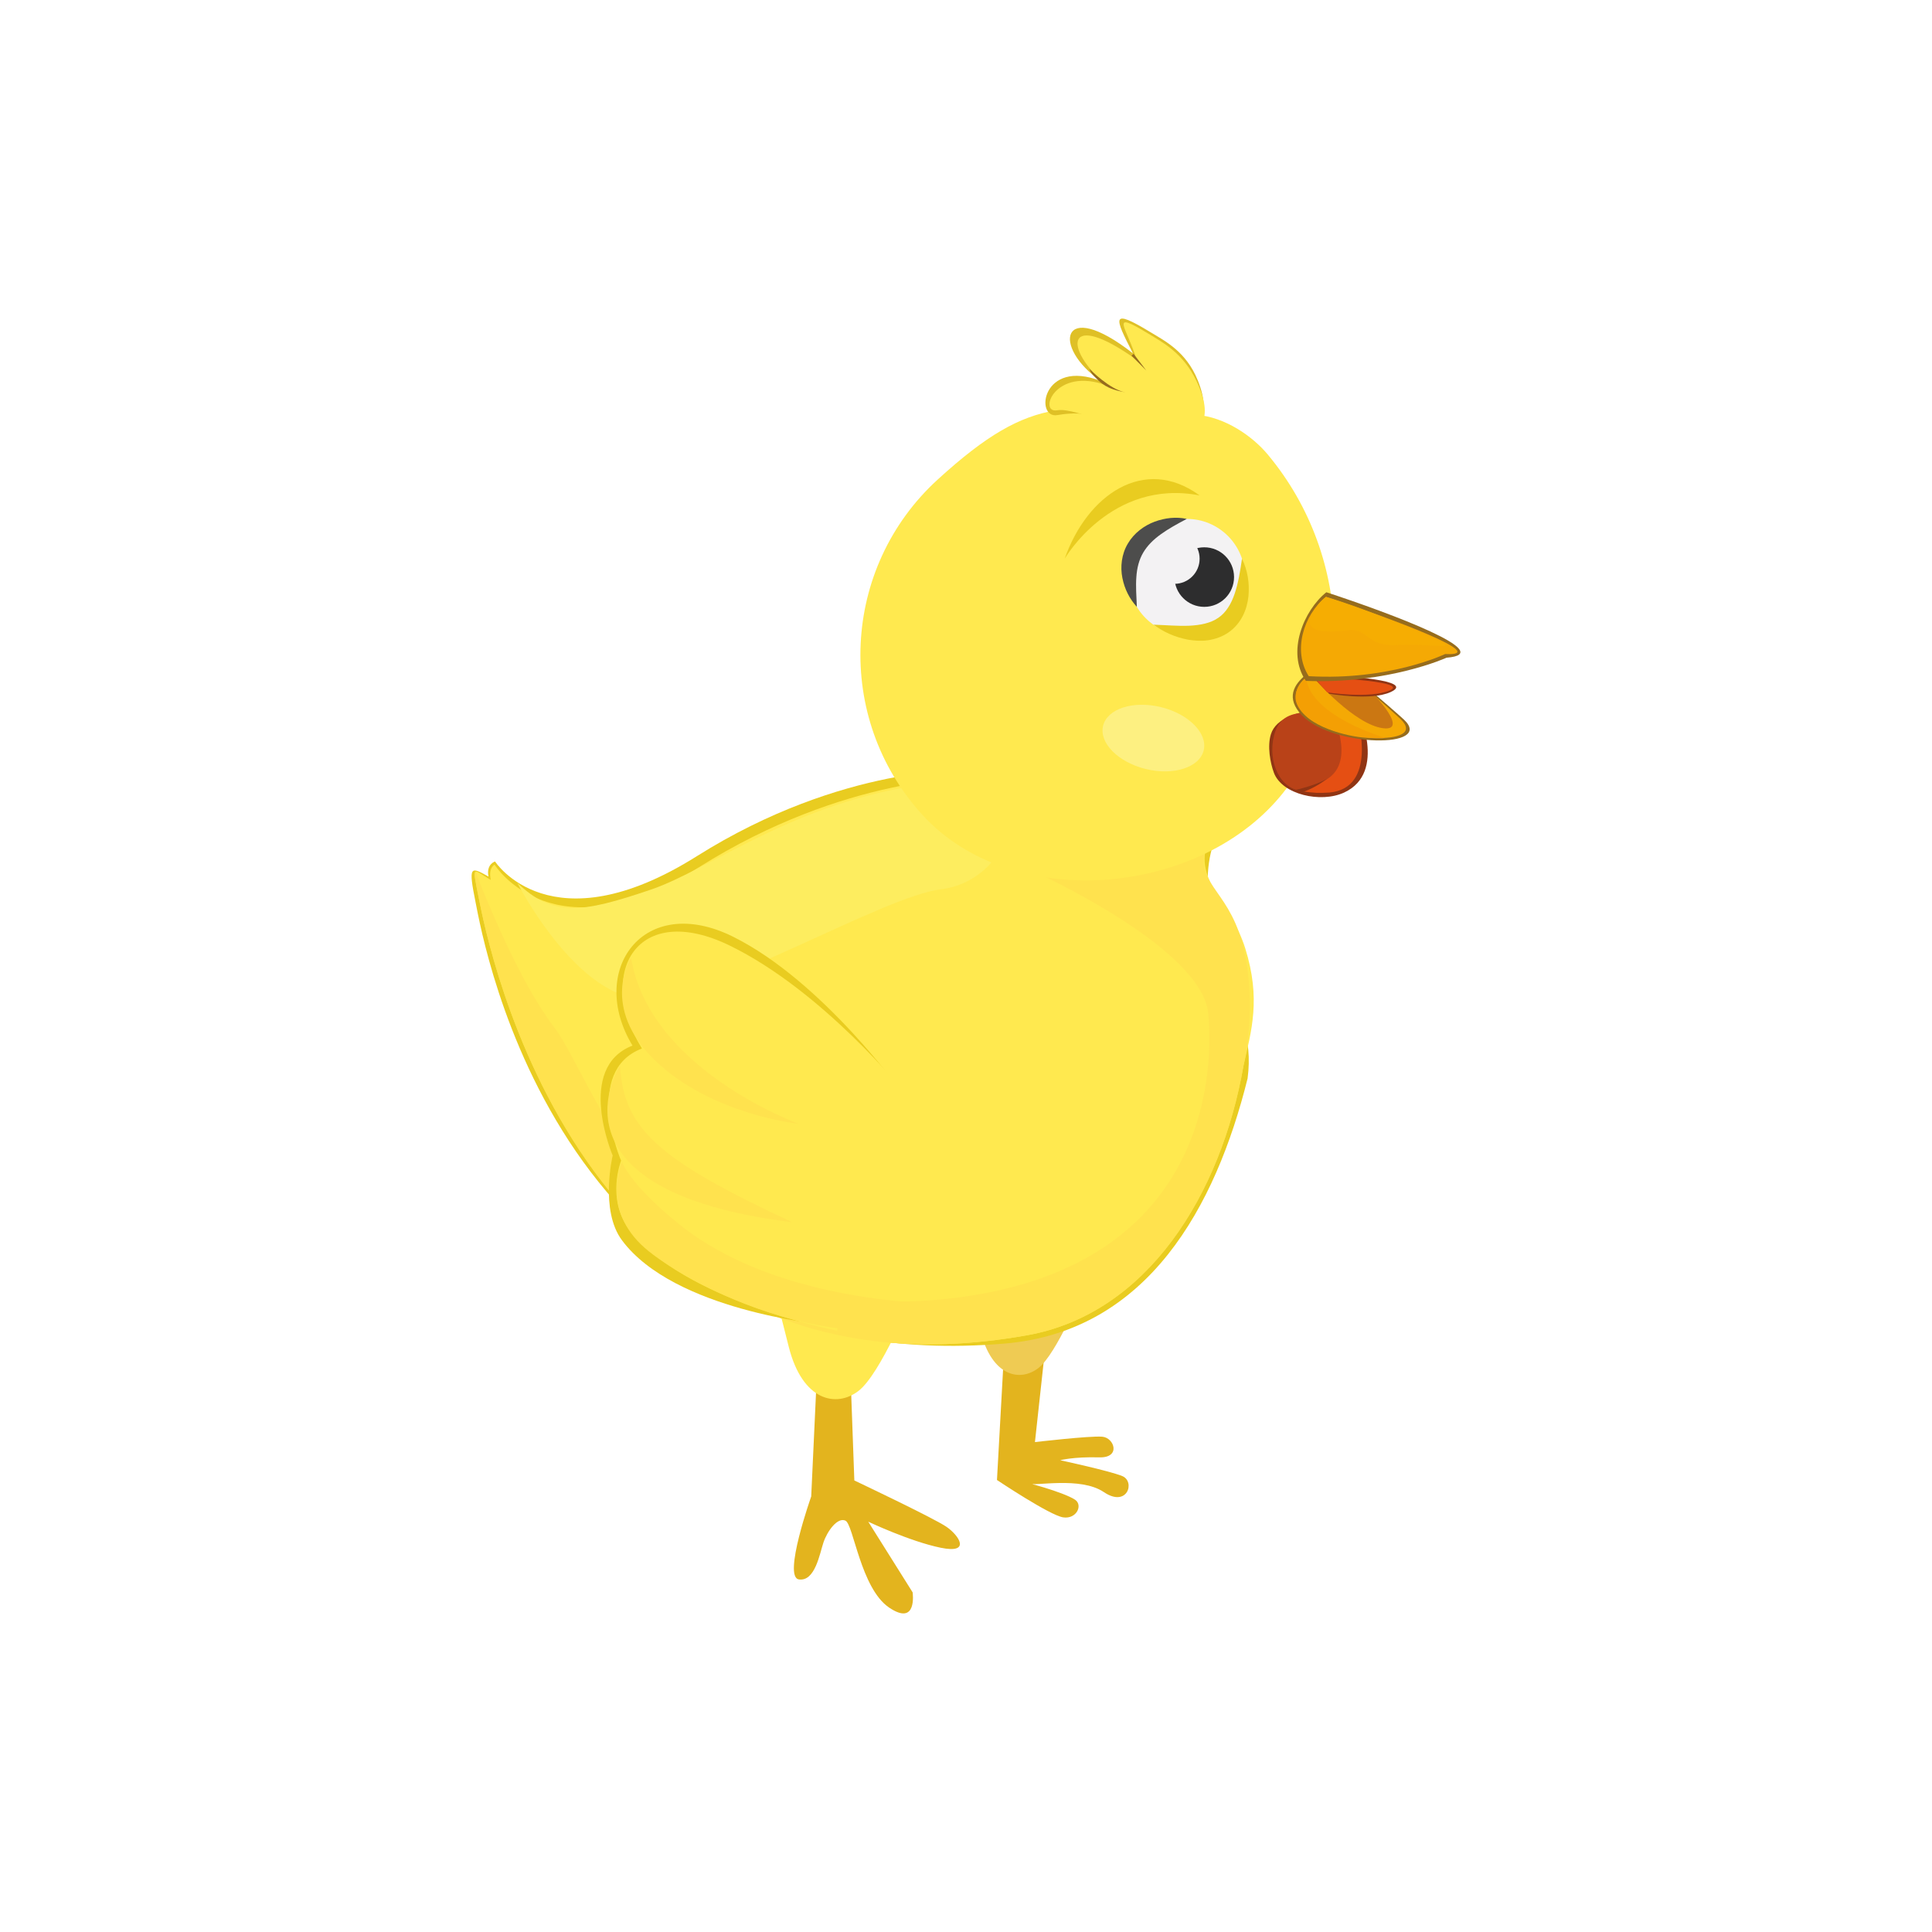 <?xml version="1.0" encoding="utf-8"?>
<!-- Generator: Adobe Illustrator 24.3.0, SVG Export Plug-In . SVG Version: 6.00 Build 0)  -->
<svg version="1.1" id="Layer_1" xmlns="http://www.w3.org/2000/svg" xmlns:xlink="http://www.w3.org/1999/xlink" height="40px" width="40px" x="0px" y="0px"
	 viewBox="0 0 325 325" enable-background="new 0 0 325 325" xml:space="preserve">
<g id="civciv_1_">
	<g>
		<g>
			<path fill="#E3B41E" d="M175.674,228.143l-1.576,14.445c0,0,9.188-1.078,11.319-0.907c2.041,0.167,3.182,3.58-0.498,3.476
				c-4.357-0.122-6.568,0.483-6.568,0.483s8.19,1.758,10.429,2.659c2.241,0.906,0.877,5.381-3.089,2.703
				c-3.956-2.682-11.718-0.927-12.828-1.429c-1.107-0.508,6.042,1.417,7.974,2.703c1.369,0.906,0.271,3.304-1.985,2.976
				c-2.258-0.334-11.143-6.289-11.143-6.289l1.183-21.366L175.674,228.143z"/>
			<path fill="#EFCB53" d="M182.086,217.087c0,0-4.353,10.693-7.412,13.05c-3.06,2.359-7.788,1.455-9.707-6.131
				c-1.921-7.571-1.921-7.571-1.921-7.571L182.086,217.087z"/>
		</g>
	</g>
	<g>
		<g>
			<path fill="#E3B41E" d="M143.055,230.822l0.661,18.22c0,0,13.376,6.333,15.507,7.802c2.128,1.47,4.172,4.581-0.986,3.515
				c-5.164-1.057-12.179-4.381-12.179-4.381l7.466,11.89c0,0,0.828,5.795-3.959,2.557c-4.784-3.243-6.002-14.022-7.347-14.623
				c-1.345-0.618-3.068,1.787-3.699,3.678c-0.632,1.874-1.41,6.613-4.135,6.206c-2.727-0.394,2.078-13.954,2.078-13.954
				l0.967-20.812L143.055,230.822z"/>
			<path fill="#FFE94F" d="M153.375,218.214c0,0-5.262,12.933-8.963,15.769c-3.692,2.843-9.403,1.751-11.722-7.397
				c-2.32-9.164-2.32-9.164-2.32-9.164L153.375,218.214z"/>
		</g>
	</g>
	<g>
		<path fill="#E9CC20" d="M82.175,147.455c-0.422-2.091,1.101-2.538,1.101-2.538s9.36,14.578,33.945-0.89
			c24.589-15.468,45.868-14.507,45.868-14.507c17.558,1.567,36.484,2.361,45.629,2.684c-1.458,2.855-2.967,5.921-4.129,8.537
			c-3.239,7.282-0.402,17.846,2.426,25.893c1.281,3.647,3.776,7.823,2.854,14.785c-5.366,21.57-16.785,42.533-40.799,44.589
			c-75.05,6.418-87.795-67.896-89.062-74.18C78.742,145.541,79.139,145.762,82.175,147.455z"/>
		<path fill="#FFE94F" d="M82.557,148.015c-0.422-2.095,0.64-2.563,0.64-2.563s9.839,15.873,34.427,0.407
			c24.587-15.468,45.841-15.004,45.841-15.004c19.607,1.747,37.156,2.896,43.201,3.277c-1.137,2.268-2.255,4.574-3.159,6.609
			c-3.234,7.282,3.43,10.642,5.968,18.785c2.658,8.52,1.045,13.853-0.303,19.783c-3.776,21.58-16.114,41.696-36.409,45.311
			c-75.706,13.495-90.906-67.04-92.179-73.323C79.321,145.011,79.522,146.318,82.557,148.015z"/>
		<path fill="#FFE24E" d="M79.993,146.65c1.674,4.344,7.372,18.507,13.26,26.205c7.011,9.173,18.285,49.611,63.866,45.834
			c45.581-3.776,47.198-37.492,46.12-48.279c-1.078-10.788-28.049-23.195-28.049-23.195l30.727-11.578
			c-0.869,1.773-1.703,3.522-2.409,5.104c-3.234,7.282,1.971,7.953,4.869,15.974c2.529,7.004,2.145,16.663,0.796,22.594
			c-3.776,21.58-16.114,41.696-36.409,45.311c-75.706,13.495-90.906-67.04-92.179-73.323
			C79.932,148.051,79.676,146.841,79.993,146.65z"/>
		<path fill="#FDED5F" d="M87.021,148.517c0,0,10.333,20.221,22.084,19.511c11.748-0.714,39.659-17.299,49.184-18.435
			c12.621-1.511,17.93-20.426-2.529-17.695c-22.102,2.952-36.334,14.373-46.222,17.737C97.632,153.685,93.03,154.236,87.021,148.517
			z"/>
	</g>
	<g>
		<path fill="#FFE94F" d="M155.164,137.073c14.862,16.309,45.849,13.869,60.081-2.975c12.394-14.672,12.826-39.916-2.011-57.671
			c-2.5-2.993-7.107-6.286-12.024-6.651c-21.502-1.587-27.125-4.011-43.43,10.854C141.469,95.492,140.299,120.763,155.164,137.073z"
			/>
	</g>
	<g>
		<path fill="#E9CC20" d="M138.315,222.784c0,0-24.876-2.31-33.68-14.135c-3.78-5.048-1.568-14.27-1.568-14.27
			s-6.309-14.761,3.334-18.491c-7.623-12.577,1.789-25.826,16.909-18.319c15.12,7.515,28.537,26.355,28.537,26.355"/>
		<path fill="#FFE94F" d="M140.791,223.848c0,0-25.886-5.055-34.973-17.083c-3.851-5.132-1.34-11.521-1.34-11.521
			s-6.476-15.027,3.505-18.867c-7.853-12.8-0.789-24.911,14.799-17.3c15.592,7.597,29.347,24.615,29.347,24.615"/>
		<path fill="#FFE24E" d="M166.883,219.323c0,0-33.138,2.356-52.75-13.471c-8.162-6.588-9.51-10.385-9.51-10.385
			s-3.647,7.884,3.837,14.458C114.924,215.599,143.456,231.695,166.883,219.323z"/>
		<path fill="#FFE24E" d="M106.168,161.094c0,0-5.413,8.252,4.092,17.36c9.51,9.102,24.125,10.601,24.125,10.601
			S109.17,179.948,106.168,161.094z"/>
		<path fill="#FFE24E" d="M104.293,179.283c0,0-13.774,20.984,28.976,26.324C110.44,194.964,104.937,189.793,104.293,179.283z"/>
	</g>
	<g>
		<path fill="#DFC026" d="M190.928,72.802c0,0-4.403-2.195-8.527-3.105c-1.441-0.317-3.54-0.046-4.532,0.129
			c-3.834,0.674-2.607-9.606,7.331-5.725c-8.295-5.67-6.837-14.226,5.376-4.663c-3.119-6.107-3.824-7.682,3.017-3.523
			c2.324,1.416,5.933,3.198,7.894,8.059C206.51,76.421,190.928,72.802,190.928,72.802z"/>
		<path fill="#FFE94F" d="M190.722,73.323c0,0-9.632-4.869-12.884-4.303c-3.251,0.57-0.396-7.466,8.368-4.16
			c-7.413-6.219-7.079-12.971,4.992-4.332c-1.567-5.371-4.867-8.56,1.97-4.401c2.326,1.416,5.821,3.2,8.086,7.927
			C207.569,77.243,190.722,73.323,190.722,73.323z"/>
		<path fill="#966C1D" d="M183.281,62.072c0,0,3.46,3.511,6.046,3.927c-3.212-0.548-4.075-1.539-5.031-2.462
			C183.343,62.62,183.281,62.072,183.281,62.072z"/>
		<polygon fill="#966C1D" points="190.337,59.833 192.832,62.329 190.691,59.527 		"/>
	</g>
	<g>
		<g>
			<path fill="#903514" d="M228.346,119.291c0,0,5.129,10.628-2.243,14.034c-3.919,1.808-10.414,0.343-11.801-3.315
				c-0.629-1.664-1.146-4.519-0.501-6.53C215.532,118.08,228.346,119.291,228.346,119.291z"/>
			<path fill="#E54F13" d="M228.43,121.129c0,0,3.296,11.444-4.79,12.195c-1.906,0.1-2.409,0.1-4.869-0.251
				c-3.299-1.528-4.543-6.301-3.173-9.951C217.588,117.813,228.43,121.129,228.43,121.129z"/>
			<path fill="#B94218" d="M224.439,120.91c0,0,3.848,8.172-2.102,10.606c-1.285,0.525-2.83,1.627-3.816,1.455
				c-3.597-0.621-5.525-5.673-3.946-10.072C216.445,117.699,224.439,120.91,224.439,120.91z"/>
			<path fill="#903514" d="M217.919,132.871c0,0,3.211-0.65,5.372-1.905c-1.759,1.354-3.616,2.157-4.32,2.308
				C218.27,133.426,217.919,132.871,217.919,132.871z"/>
		</g>
		<g>
			<path fill="#966C1D" d="M224.475,110.977c0,0-10.934,3.632-5.484,9.341c5.201,5.445,22.307,5.583,17.199,0.751
				C234.351,119.333,224.475,110.977,224.475,110.977z"/>
			<g>
				<path fill="#F5A904" d="M224.798,111.338c0,0-10.728,3.074-5.234,8.907c4.352,4.612,21.099,5.502,15.992,0.673
					C233.718,119.18,224.798,111.338,224.798,111.338z"/>
			</g>
			<path fill="#CB7712" d="M221.212,114.259c0,0,6.642,7.634,11.453,8.244c4.813,0.608-2.377-6.97-4.757-8.573
				C225.53,112.324,221.212,114.259,221.212,114.259z"/>
			<g>
				<path fill="#903514" d="M225.251,113.706c0,0,13.166,0.664,8.686,2.71c-3.336,1.526-10.345,0.279-10.345,0.279l-2.321-2.381
					L225.251,113.706z"/>
				<path fill="#E54F13" d="M224.203,114.038c0,0,12.943,0.663,9.57,2.105c-3.373,1.435-10.511,0.332-10.511,0.332l-1.771-1.994
					L224.203,114.038z"/>
			</g>
			<path fill="#F49F04" d="M219.713,114.107c0,0-2.557,1.903-1.562,4.299c1.628,3.908,8.632,5.511,11.595,5.698
				c2.965,0.186,3.301,0.016,3.301,0.016S220.614,120.583,219.713,114.107z"/>
		</g>
		<g>
			<g>
				<path fill="#966C1D" d="M243.34,110.637c0,0-9.771,4.461-23.668,3.901c-3.31-4.832-0.349-11.871,3.443-14.912
					C234.005,103.195,252.122,109.968,243.34,110.637z"/>
				<path fill="#F5A904" d="M243.105,110.021c0,0-9.338,4.506-22.95,3.724c-2.729-4.241-0.897-10.299,2.896-13.343
					C233.939,103.969,251.12,110.413,243.105,110.021z"/>
			</g>
			<path fill="#F6AD02" d="M220.416,104.046c0,0,0.836-2.274,2.634-3.644c6.892,2.027,17.116,6.444,19.512,7.675
				c2.4,1.238-3.015,0.1-7.735,0.433c-4.72,0.33-4.918-2.917-7.957-2.503C223.827,106.425,219.672,106.568,220.416,104.046z"/>
		</g>
	</g>
	<g>
		<path fill="#E9CC20" d="M179.1,93.984c0,0,7.835-13.526,22.698-10.644C192.49,76.535,182.867,83.256,179.1,93.984z"/>
		<path fill="#FDF081" d="M185.564,122.087c-0.704,2.875,2.516,6.134,7.185,7.278c4.669,1.139,9.029-0.26,9.734-3.13
			c0.706-2.878-2.512-6.135-7.183-7.282C190.63,117.81,186.269,119.211,185.564,122.087z"/>
	</g>
	<path fill="#F3F2F3" d="M209.427,97.076c0,5.403-4.381,9.784-9.784,9.784c-5.403,0-9.781-4.381-9.781-9.784
		c0-5.405,4.379-9.785,9.781-9.785C205.045,87.291,209.427,91.671,209.427,97.076z"/>
	<path fill="#2D2D2E" d="M207.59,97.076c0,2.766-2.244,5.009-5.01,5.009c-2.767,0-5.01-2.243-5.01-5.009
		c0-2.768,2.243-5.01,5.01-5.01C205.346,92.066,207.59,94.308,207.59,97.076z"/>
	<path fill="#F3F2F3" d="M201.798,93.984c0,2.335-1.892,4.227-4.227,4.227c-2.334,0-4.227-1.892-4.227-4.227
		c0-2.333,1.893-4.227,4.227-4.227C199.906,89.758,201.798,91.651,201.798,93.984z"/>
	<g>
		<path fill="#E9CC20" d="M208.926,93.984c0.93,1.92,1.3,4.086,1.089,6.308c-0.116,1.11-0.408,2.245-0.954,3.318
			c-0.541,1.071-1.372,2.062-2.405,2.777c-1.036,0.714-2.226,1.129-3.39,1.304c-1.171,0.177-2.306,0.09-3.395-0.08
			c-2.165-0.407-4.126-1.282-5.846-2.527c2.125,0.067,4.126,0.256,6.023,0.175c1.887-0.088,3.629-0.443,4.901-1.337
			c1.284-0.866,2.176-2.336,2.764-4.105C208.307,98.047,208.629,96.075,208.926,93.984z"/>
	</g>
	<g>
		<path fill="#4D4D4C" d="M199.642,87.291c-1.6,0.836-3.056,1.637-4.33,2.554c-1.273,0.91-2.309,1.935-2.998,3.113
			c-0.693,1.174-1.053,2.549-1.155,4.096c-0.125,1.548,0.008,3.217,0.08,5.031c-1.226-1.342-2.067-2.998-2.433-4.865
			c-0.374-1.844-0.145-4.004,0.921-5.78c1.046-1.786,2.748-3.024,4.499-3.68C195.991,87.111,197.855,86.9,199.642,87.291z"/>
	</g>
</g>
</svg>
